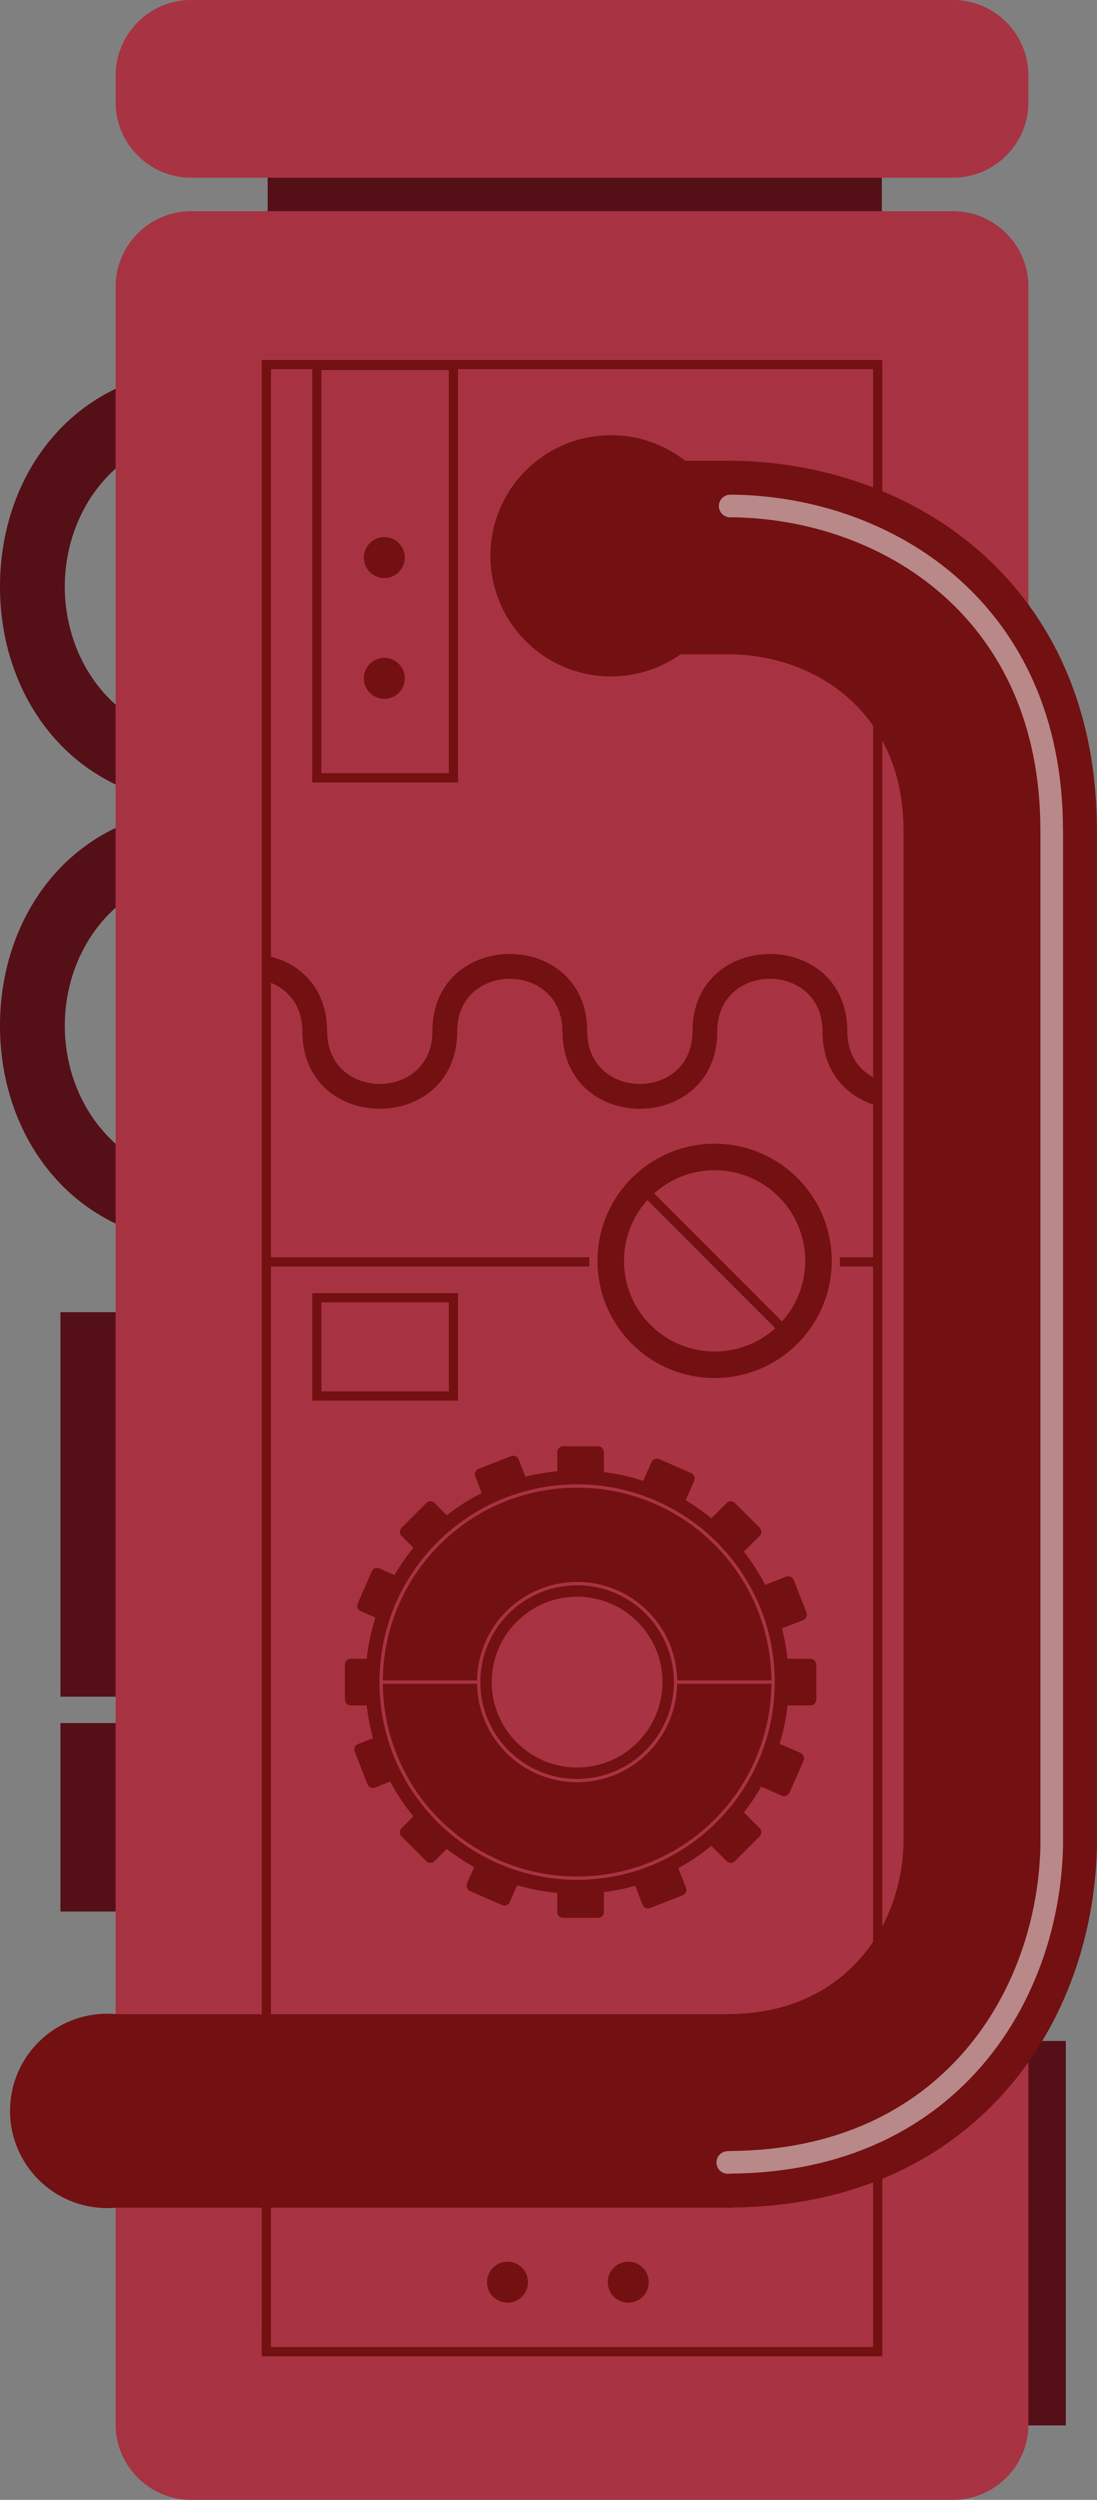<?xml version="1.0" encoding="utf-8"?>
<!-- Generator: Adobe Illustrator 17.0.0, SVG Export Plug-In . SVG Version: 6.00 Build 0)  -->
<!DOCTYPE svg PUBLIC "-//W3C//DTD SVG 1.1//EN" "http://www.w3.org/Graphics/SVG/1.1/DTD/svg11.dtd">
<svg version="1.1" id="Layer_1" xmlns="http://www.w3.org/2000/svg" xmlns:xlink="http://www.w3.org/1999/xlink" x="0px" y="0px"
	 width="119.15px" height="271.409px" viewBox="0 0 119.15 271.409" enable-background="new 0 0 119.15 271.409"
	 xml:space="preserve">
<rect x="0" y="0" width="119.15" height="271.409" fill="#808080" stroke="none"/>
<g>
	<g>
		<rect x="6.563" y="142.464" fill="#550F17" width="11.05" height="41.743"/>
		<rect x="6.563" y="187.072" fill="#550F17" width="11.05" height="20.462"/>
	</g>
	<g>
		<rect x="104.715" y="221.585" fill="#550F17" width="11.05" height="41.743"/>
	</g>
	<rect x="29.072" y="14.369" fill="#550F17" width="66.708" height="28.647"/>
	<g>
		<path fill="#550F17" d="M20.181,135.034c-5.795-0.718-10.661-3.156-14.217-7.157C2.118,123.55,0,117.687,0,111.365
			c0-6.322,2.118-12.186,5.963-16.512c3.557-4.001,8.422-6.439,14.217-7.157v7.155c-8.646,1.666-13.145,9.13-13.145,16.514
			c0,7.384,4.499,14.847,13.145,16.514V135.034z"/>
		<path fill="#550F17" d="M20.181,87.36c-5.795-0.718-10.661-3.156-14.217-7.157C2.118,75.877,0,70.013,0,63.691
			s2.118-12.186,5.963-16.512c3.557-4.001,8.422-6.439,14.217-7.157v7.155c-8.646,1.666-13.145,9.13-13.145,16.514
			s4.499,14.847,13.145,16.514V87.36z"/>
	</g>
	<path fill="#A83342" d="M111.701,263.224c0,4.502-3.683,8.185-8.185,8.185H20.745c-4.502,0-8.185-3.683-8.185-8.185V31.117
		c0-4.502,3.683-8.185,8.185-8.185h82.771c4.502,0,8.185,3.683,8.185,8.185V263.224z"/>
	<path opacity="0.2" fill="#A83342" d="M20.745,271.409c-4.502,0-8.185-3.683-8.185-8.185V31.117c0-4.502,3.683-8.185,8.185-8.185
		h82.771c4.502,0,8.185,3.683,8.185,8.185L20.745,271.409z"/>
	<rect x="28.93" y="39.58" fill="none" stroke="#731012" stroke-miterlimit="10" width="66.401" height="215.737"/>
	<rect x="34.41" y="39.674" fill="none" stroke="#731012" stroke-miterlimit="10" width="14.841" height="44.774"/>
	<rect x="34.41" y="140.895" fill="none" stroke="#731012" stroke-miterlimit="10" width="14.841" height="10.67"/>
	<path fill="#A83342" d="M111.701,11.109c0,4.502-3.683,8.185-8.185,8.185H20.745c-4.502,0-8.185-3.683-8.185-8.185V8.185
		C12.56,3.683,16.243,0,20.745,0h82.771c4.502,0,8.185,3.683,8.185,8.185V11.109z"/>
	<g>
		<circle fill="#731012" cx="66.362" cy="60.346" r="13.095"/>
		<path fill="#731012" d="M79.052,218.671v0.011H10.918v21.007h68.591v-0.022c26.307-0.229,39.521-19.976,39.641-39.82h-0.007
			V89.989h-0.007c-0.065-26.528-19.9-39.849-39.828-39.969v0.01H59.269v21.007h20.188v-0.005
			c9.406,0.185,18.675,6.543,18.675,19.086h0.004v109.773h0.006C98.003,209.333,91.643,218.671,79.052,218.671z"/>
		<g opacity="0.5">
			<path fill="#FFFFFF" d="M79.308,56.168c0.113,0,0.226-0.003,0.338-0.009l-0.065-1.226l-0.017,1.228
				c8.093,0.11,16.465,2.848,22.772,8.388c3.156,2.771,5.806,6.24,7.679,10.46c1.872,4.22,2.968,9.197,2.983,14.996v0.003
				c0,0.105,0.003,0.209,0.009,0.314l1.226-0.064h-1.228v109.59l0,0.027l0.005,0.215l1.227-0.027l-1.228-0.015
				c-0.098,8.048-2.806,16.397-8.3,22.71c-2.748,3.159-6.189,5.819-10.375,7.709c-4.187,1.889-9.125,3.012-14.879,3.063l-0.003,0
				c-0.174,0.002-0.347,0.011-0.519,0.027c-0.675,0.062-1.172,0.66-1.109,1.335c0.062,0.675,0.66,1.172,1.335,1.109
				c0.105-0.01,0.212-0.015,0.321-0.016l-0.003,0c6.061-0.052,11.352-1.241,15.868-3.28c6.777-3.057,11.787-8.022,15.096-13.807
				c3.312-5.787,4.943-12.392,5.023-18.819l0-0.043l-0.004-0.202V90.257l-0.002-0.064l-0.006-0.198v0.003
				c-0.014-6.105-1.175-11.435-3.194-15.986c-3.028-6.829-7.984-11.883-13.777-15.223c-5.795-3.343-12.423-4.994-18.884-5.084
				l-0.082,0.002l-0.209,0.005c-0.678,0-1.228,0.55-1.228,1.228C78.08,55.618,78.63,56.168,79.308,56.168L79.308,56.168z"/>
		</g>
	</g>
	<circle fill="#731012" cx="11.642" cy="229.179" r="10.553"/>
	<g>
		<circle fill="#731012" cx="68.238" cy="247.775" r="2.225"/>
		<circle fill="#731012" cx="55.123" cy="247.775" r="2.225"/>
	</g>
	<g>
		<circle fill="#731012" cx="41.742" cy="73.65" r="2.225"/>
		<circle fill="#731012" cx="41.742" cy="60.536" r="2.225"/>
	</g>
	<path fill="#731012" d="M62.682,193.134c2.904,0,5.531-1.176,7.433-3.078c1.902-1.903,3.078-4.529,3.079-7.432
		c0-2.904-1.176-5.531-3.079-7.433c-1.903-1.902-4.53-3.078-7.433-3.079c-2.903,0-5.53,1.176-7.432,3.079
		c-1.902,1.903-3.078,4.53-3.078,7.433c0,2.903,1.176,5.529,3.078,7.432C57.152,191.958,59.779,193.134,62.682,193.134z
		 M62.681,173.351c5.124,0,9.273,4.15,9.273,9.273c0,5.121-4.15,9.274-9.273,9.274c-5.121,0-9.273-4.153-9.273-9.274
		C53.408,177.501,57.56,173.351,62.681,173.351z M62.681,161.517c-5.829,0-11.104,2.362-14.923,6.182
		c-3.78,3.78-6.128,8.987-6.177,14.745h10.232c0.097-5.923,4.924-10.694,10.868-10.694c5.946,0,10.773,4.77,10.87,10.693h10.233
		c-0.049-5.758-2.397-10.964-6.177-14.744C73.787,163.878,68.511,161.517,62.681,161.517z M88.025,180.091h-2.491
		c-0.123-1.125-0.326-2.226-0.605-3.295l2.306-0.901c0.327-0.128,0.488-0.496,0.361-0.823l-1.381-3.533
		c-0.128-0.327-0.496-0.488-0.823-0.361l-2.282,0.892c-0.66-1.275-1.435-2.479-2.312-3.6l1.708-1.708
		c0.248-0.248,0.248-0.651,0-0.899l-2.682-2.682c-0.248-0.248-0.651-0.248-0.899,0l-1.662,1.662
		c-0.877-0.72-1.809-1.375-2.788-1.961l0.002-0.004l0.923-2.109c0.14-0.32-0.006-0.694-0.327-0.837l-3.475-1.522
		c-0.323-0.139-0.698,0.006-0.837,0.33l-0.891,2.032l-0.003,0.007c-1.371-0.451-2.799-0.774-4.271-0.96v-2.16
		c0-0.351-0.285-0.636-0.636-0.636h-3.793c-0.351,0-0.636,0.285-0.636,0.636v2.074c-1.183,0.11-2.34,0.308-3.464,0.59l-0.732-1.873
		c-0.128-0.327-0.496-0.488-0.823-0.361l-3.533,1.381c-0.327,0.128-0.488,0.496-0.361,0.823l0.705,1.804
		c-1.346,0.681-2.615,1.49-3.793,2.411L47.2,163.18c-0.248-0.248-0.651-0.248-0.899,0l-2.682,2.682
		c-0.248,0.248-0.248,0.651,0,0.899l1.283,1.283c-0.761,0.928-1.448,1.918-2.058,2.959l-1.633-0.715
		c-0.322-0.141-0.696,0.006-0.837,0.327l-1.522,3.474c-0.141,0.322,0.006,0.696,0.327,0.837l1.598,0.7
		c-0.457,1.432-0.777,2.925-0.946,4.464h-1.733c-0.351,0-0.636,0.285-0.636,0.636v3.793c0,0.351,0.285,0.636,0.636,0.636h1.733
		c0.134,1.219,0.364,2.408,0.681,3.562l-1.623,0.634c-0.327,0.128-0.488,0.496-0.361,0.823l1.381,3.533
		c0.128,0.327,0.496,0.488,0.823,0.361l1.65-0.645c0.716,1.344,1.56,2.609,2.519,3.778l-1.282,1.282
		c-0.247,0.247-0.247,0.65,0,0.897l2.683,2.682c0.247,0.247,0.65,0.247,0.897,0l1.325-1.322l0.004-0.004
		c0.935,0.732,1.927,1.393,2.97,1.975l-0.771,1.761c-0.141,0.322,0.006,0.697,0.327,0.837l3.474,1.522
		c0.322,0.141,0.696-0.006,0.837-0.327l0.802-1.831c1.403,0.414,2.861,0.699,4.362,0.838v2.074c0,0.351,0.285,0.636,0.636,0.636
		h3.793c0.351,0,0.636-0.285,0.636-0.636v-2.16c1.16-0.147,2.292-0.379,3.391-0.692l0.806,2.061
		c0.128,0.327,0.496,0.488,0.823,0.361l3.533-1.381c0.327-0.128,0.488-0.496,0.361-0.823l-0.832-2.13
		c1.273-0.694,2.473-1.506,3.586-2.419l1.662,1.662c0.248,0.248,0.651,0.248,0.899,0l2.682-2.682c0.248-0.248,0.248-0.651,0-0.899
		l-1.707-1.707c0.692-0.884,1.319-1.819,1.878-2.799l2.238,0.98c0.322,0.141,0.696-0.006,0.837-0.327l1.522-3.474
		c0.141-0.322-0.006-0.696-0.327-0.837l-2.264-0.992c0.409-1.343,0.697-2.738,0.854-4.172h2.491c0.351,0,0.636-0.285,0.636-0.636
		v-3.793C88.661,180.375,88.376,180.091,88.025,180.091z M62.681,204.091c-11.857,0-21.467-9.611-21.467-21.467
		c0-11.859,9.611-21.47,21.467-21.47c11.859,0,21.47,9.611,21.47,21.47C84.151,194.481,74.54,204.091,62.681,204.091z
		 M62.682,193.496c-5.944,0-10.771-4.77-10.868-10.691H41.581c0.049,5.756,2.397,10.962,6.177,14.742
		c3.82,3.819,9.095,6.181,14.923,6.181c5.83,0,11.106-2.362,14.926-6.181c3.78-3.78,6.128-8.986,6.177-14.743H73.552
		C73.454,188.726,68.628,193.496,62.682,193.496z"/>
	<line fill="none" stroke="#731012" stroke-miterlimit="10" x1="28.987" y1="137.003" x2="95.264" y2="137.003"/>
	<path fill="#731012" d="M95.166,117.125c-1.774-0.816-3.13-2.527-3.134-5.144h0.001c0-11.213-16.82-11.213-16.82,0h0.001
		c-0.012,7.607-11.429,7.603-11.429-0.012h-0.003c-0.012-11.201-16.819-11.197-16.819,0.012h0.001
		c-0.012,7.603-11.417,7.603-11.429,0h0c0-4.919-3.238-7.672-6.872-8.276v2.755c2.258,0.565,4.171,2.398,4.176,5.509h0
		c0,11.213,16.82,11.213,16.82,0h-0.001c0.012-7.607,11.429-7.603,11.429,0.012h0.003c0.012,11.201,16.819,11.197,16.819-0.012
		h-0.001c0.012-7.603,11.417-7.603,11.429,0h-0.001c0,4.443,2.641,7.125,5.83,8.047V117.125z"/>
	<g>
		<path fill="#A83342" d="M87.242,127.268c-5.315-5.315-13.934-5.315-19.249,0c-5.315,5.315-5.315,13.934,0,19.249
			s13.934,5.315,19.249,0S92.558,132.584,87.242,127.268z M70.17,144.341c-4.113-4.113-4.113-10.783,0-14.896s10.783-4.113,14.896,0
			c4.113,4.113,4.113,10.783,0,14.896C80.952,148.454,74.283,148.454,70.17,144.341z"/>
		<circle fill="#A83342" cx="77.618" cy="136.893" r="10.594"/>
		<path fill="#731012" d="M86.612,127.898c-4.967-4.967-13.021-4.967-17.989,0c-4.967,4.967-4.967,13.021,0,17.989
			c4.967,4.967,13.021,4.967,17.989,0C91.58,140.92,91.58,132.866,86.612,127.898z M70.658,143.853
			c-3.844-3.844-3.844-10.077,0-13.921c3.844-3.844,10.077-3.844,13.921,0c3.844,3.844,3.844,10.077,0,13.921
			C80.734,147.697,74.502,147.697,70.658,143.853z"/>
		
			<rect x="77.101" y="126.195" transform="matrix(-0.707 0.707 -0.707 -0.707 229.3 178.806)" fill="#731012" width="1.034" height="21.395"/>
	</g>
</g>
</svg>
